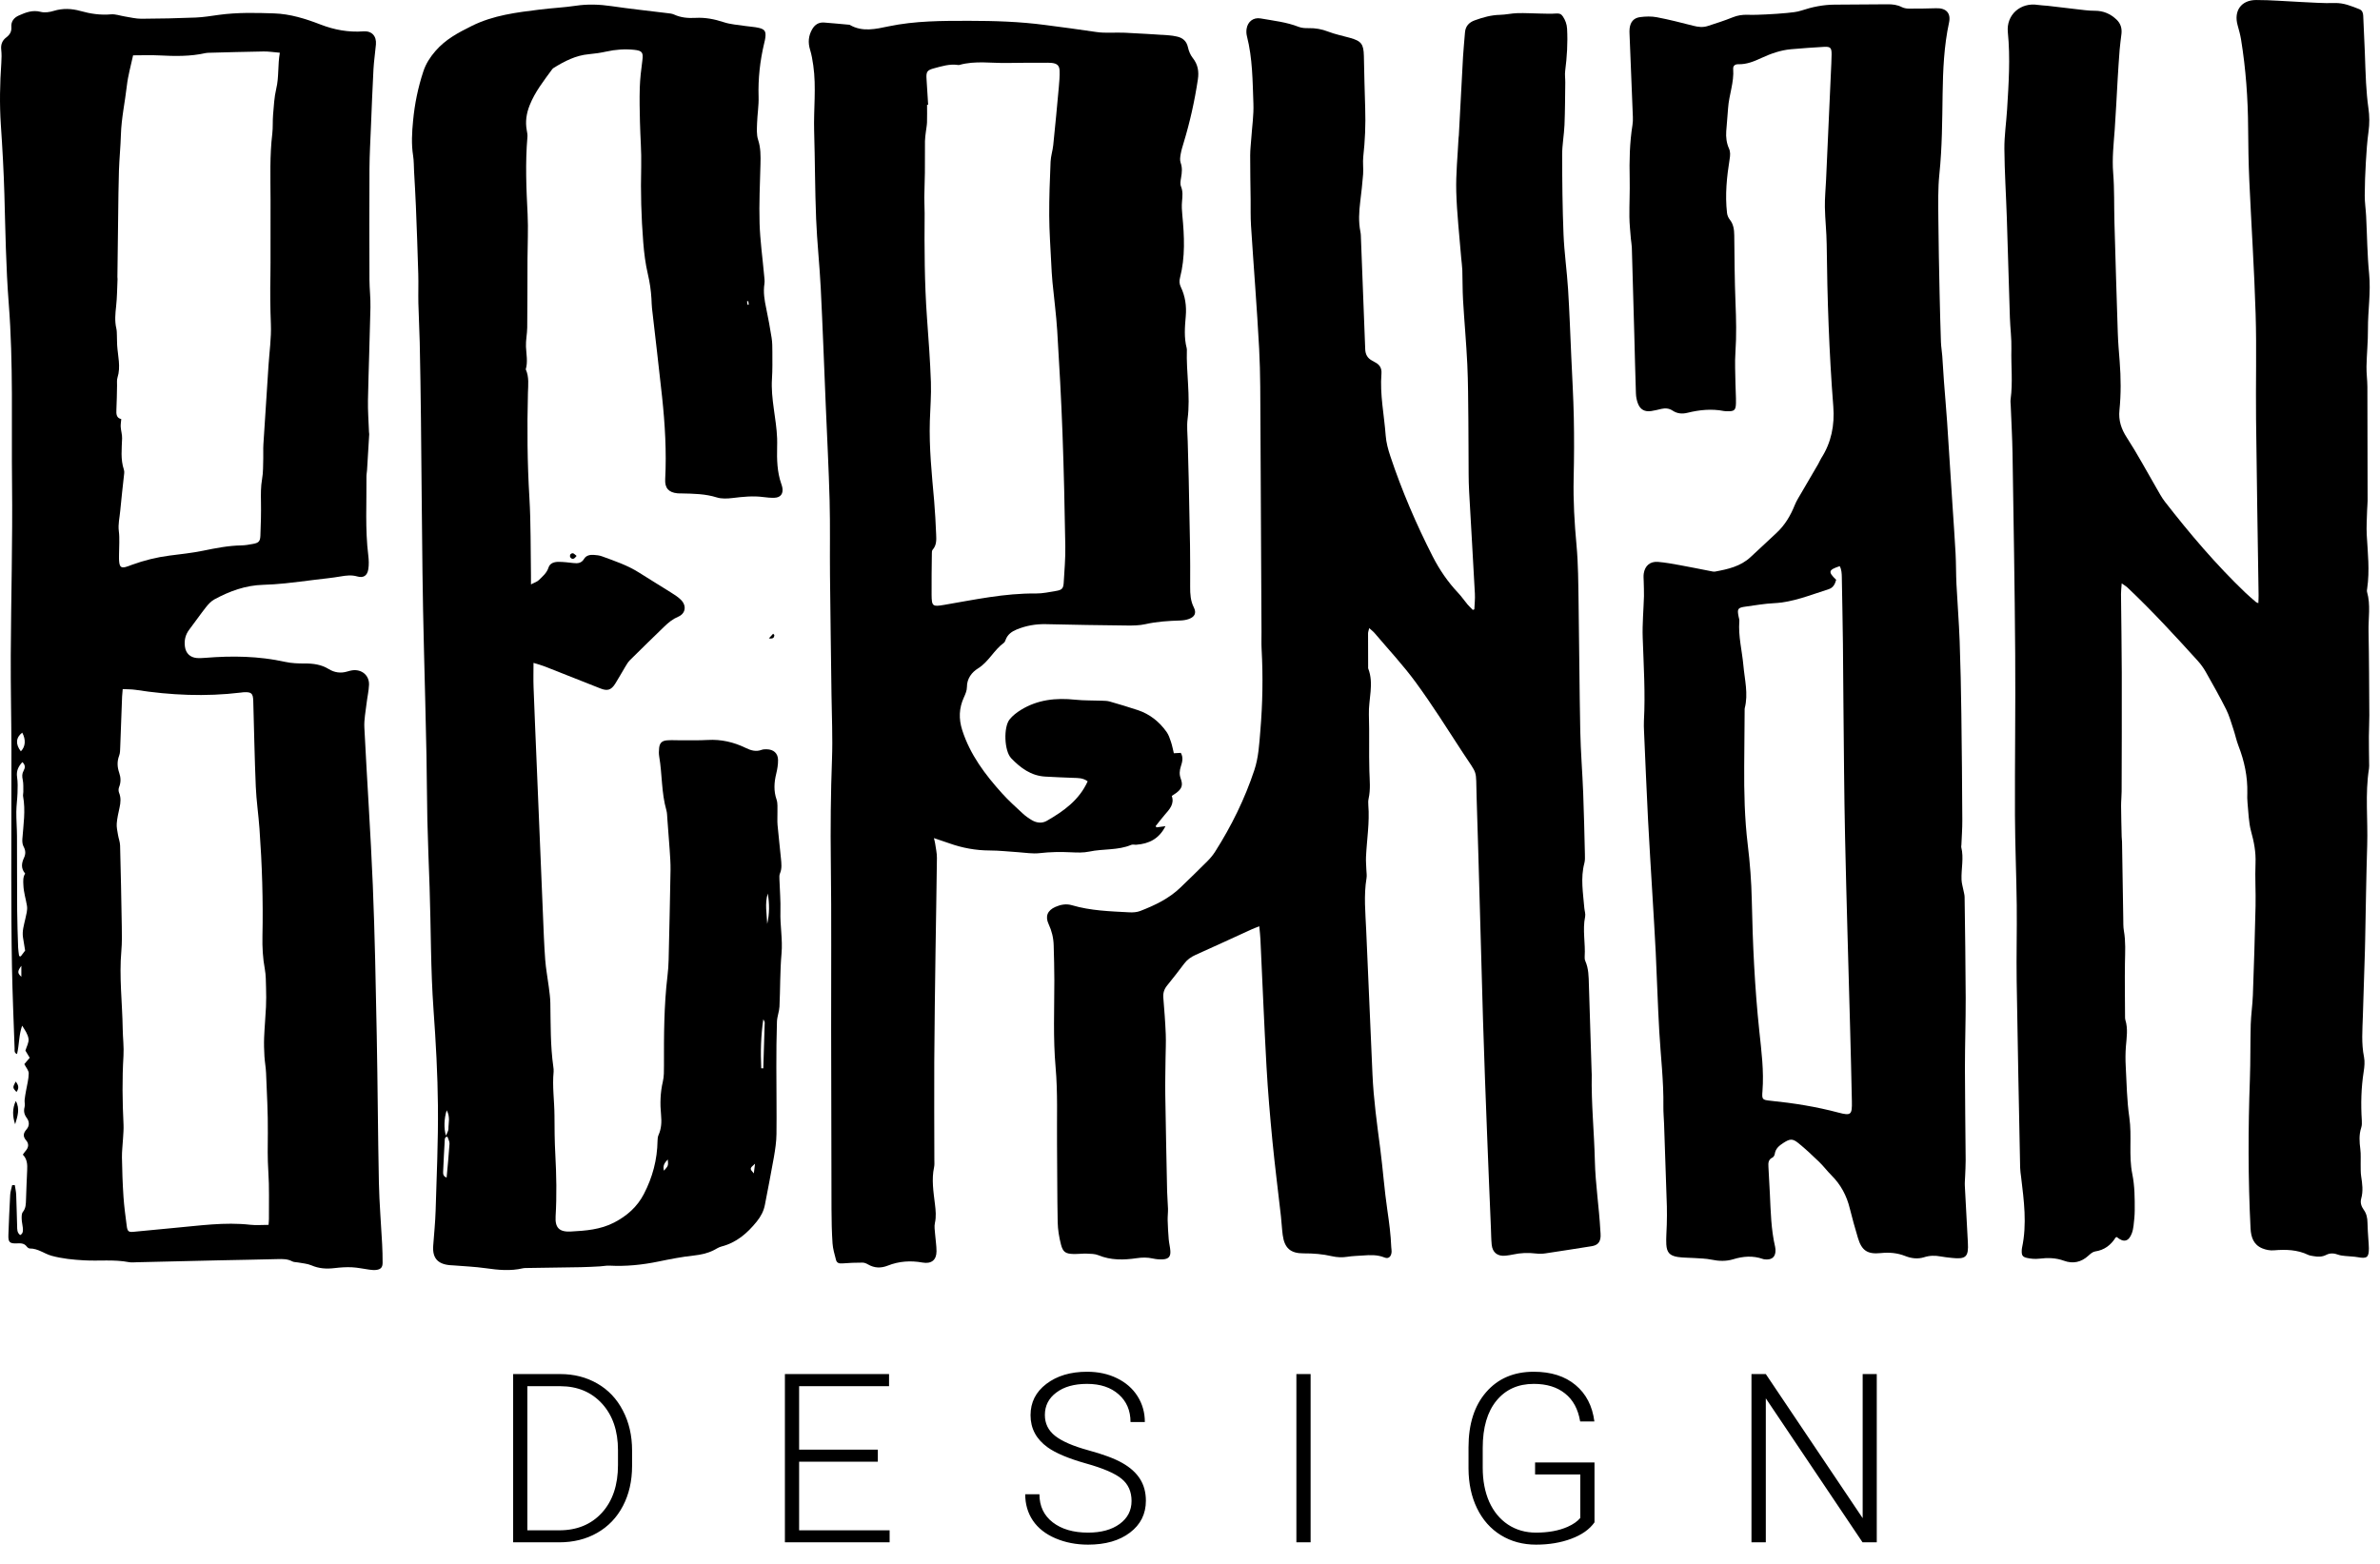 <svg width="140" height="92" viewBox="0 0 140 92" fill="none" xmlns="http://www.w3.org/2000/svg">
<g clip-path="url(#clip0)">
<g clip-path="url(#clip1)">
<path d="M74.075 54.492C73.868 54.574 73.749 54.616 73.635 54.668C72.535 55.17 71.439 55.68 70.335 56.172C70.063 56.294 69.839 56.45 69.66 56.687C69.332 57.123 68.997 57.555 68.652 57.979C68.477 58.193 68.409 58.419 68.431 58.694C68.489 59.408 68.545 60.123 68.574 60.839C68.594 61.324 68.565 61.81 68.561 62.296C68.554 62.998 68.535 63.7 68.546 64.402C68.575 66.295 68.614 68.187 68.654 70.079C68.661 70.423 68.697 70.766 68.706 71.109C68.711 71.336 68.68 71.564 68.686 71.791C68.697 72.162 68.717 72.532 68.748 72.901C68.766 73.129 68.828 73.353 68.844 73.582C68.868 73.917 68.745 74.064 68.406 74.086C68.207 74.098 68.001 74.079 67.807 74.035C67.491 73.965 67.186 73.97 66.865 74.017C66.104 74.129 65.348 74.147 64.611 73.843C64.407 73.758 64.162 73.759 63.935 73.75C63.676 73.74 63.416 73.776 63.157 73.771C62.69 73.76 62.528 73.667 62.41 73.212C62.3 72.786 62.226 72.34 62.217 71.901C62.186 70.367 62.194 68.833 62.178 67.298C62.163 65.793 62.226 64.28 62.094 62.784C61.944 61.076 62.02 59.375 62.02 57.671C62.02 56.983 62 56.296 61.981 55.608C61.97 55.173 61.868 54.76 61.683 54.362C61.471 53.905 61.615 53.558 62.081 53.352C62.393 53.215 62.718 53.154 63.051 53.252C64.156 53.579 65.297 53.61 66.434 53.671C66.646 53.682 66.877 53.667 67.071 53.592C67.935 53.258 68.767 52.862 69.443 52.208C69.97 51.698 70.499 51.189 71.016 50.67C71.188 50.498 71.348 50.307 71.478 50.103C72.437 48.594 73.222 47.001 73.785 45.304C74.032 44.561 74.072 43.784 74.136 43.014C74.272 41.411 74.301 39.806 74.213 38.2C74.194 37.857 74.207 37.512 74.206 37.168C74.186 33.081 74.17 28.995 74.144 24.909C74.135 23.448 74.145 21.984 74.068 20.525C73.94 18.106 73.744 15.69 73.589 13.272C73.556 12.758 73.572 12.24 73.566 11.724C73.556 10.864 73.538 10.005 73.54 9.145C73.54 8.802 73.583 8.459 73.607 8.116C73.652 7.445 73.755 6.772 73.73 6.103C73.681 4.773 73.682 3.435 73.349 2.13C73.314 1.994 73.308 1.843 73.328 1.704C73.39 1.273 73.727 1.008 74.159 1.085C74.909 1.219 75.673 1.297 76.393 1.58C76.572 1.65 76.787 1.66 76.984 1.656C77.379 1.648 77.748 1.714 78.122 1.858C78.536 2.018 78.979 2.105 79.408 2.226C80.079 2.413 80.212 2.592 80.228 3.29C80.251 4.322 80.271 5.354 80.306 6.386C80.337 7.334 80.297 8.277 80.192 9.22C80.155 9.559 80.208 9.907 80.183 10.249C80.143 10.793 80.078 11.334 80.013 11.874C79.942 12.46 79.906 13.044 80.024 13.63C80.055 13.783 80.053 13.943 80.059 14.101C80.143 16.249 80.229 18.398 80.307 20.547C80.318 20.851 80.44 21.068 80.705 21.211C80.768 21.245 80.829 21.285 80.892 21.317C81.167 21.457 81.287 21.672 81.262 21.982C81.162 23.207 81.422 24.41 81.511 25.622C81.542 26.032 81.653 26.444 81.784 26.836C82.462 28.867 83.304 30.831 84.277 32.738C84.677 33.521 85.172 34.243 85.779 34.886C85.975 35.094 86.137 35.335 86.322 35.555C86.419 35.67 86.53 35.772 86.635 35.88C86.666 35.869 86.696 35.858 86.726 35.847C86.739 35.539 86.775 35.23 86.758 34.925C86.651 32.92 86.531 30.917 86.419 28.913C86.4 28.569 86.392 28.225 86.39 27.881C86.382 26.807 86.385 25.732 86.374 24.658C86.362 23.583 86.362 22.506 86.312 21.433C86.252 20.173 86.136 18.916 86.062 17.657C86.027 17.071 86.039 16.483 86.019 15.896C86.011 15.654 85.972 15.413 85.953 15.171C85.85 13.87 85.698 12.571 85.662 11.268C85.634 10.226 85.746 9.179 85.796 8.134C85.799 8.077 85.811 8.02 85.814 7.963C85.896 6.419 85.974 4.874 86.061 3.329C86.087 2.857 86.141 2.387 86.175 1.915C86.203 1.538 86.412 1.317 86.757 1.193C87.233 1.021 87.713 0.885 88.228 0.873C88.572 0.866 88.915 0.783 89.259 0.773C89.703 0.761 90.148 0.79 90.593 0.797C90.907 0.802 91.223 0.82 91.534 0.795C91.717 0.78 91.832 0.814 91.933 0.966C92.08 1.188 92.166 1.419 92.181 1.687C92.228 2.521 92.175 3.348 92.069 4.174C92.04 4.398 92.078 4.63 92.075 4.858C92.064 5.689 92.063 6.519 92.029 7.349C92.004 7.935 91.891 8.52 91.891 9.106C91.894 10.667 91.909 12.23 91.972 13.79C92.016 14.863 92.171 15.931 92.239 17.003C92.322 18.319 92.368 19.637 92.427 20.955C92.481 22.158 92.552 23.36 92.577 24.564C92.601 25.754 92.596 26.945 92.568 28.134C92.538 29.455 92.615 30.767 92.737 32.083C92.838 33.18 92.839 34.288 92.857 35.391C92.897 37.928 92.907 40.466 92.957 43.003C92.982 44.22 93.082 45.436 93.129 46.653C93.176 47.856 93.2 49.06 93.23 50.264C93.234 50.435 93.241 50.615 93.198 50.777C92.964 51.658 93.124 52.535 93.195 53.414C93.209 53.585 93.276 53.763 93.243 53.923C93.079 54.709 93.27 55.496 93.216 56.281C93.21 56.365 93.219 56.458 93.253 56.534C93.451 56.98 93.45 57.453 93.464 57.927C93.514 59.618 93.569 61.309 93.623 62.999C93.625 63.07 93.633 63.142 93.632 63.214C93.599 64.908 93.776 66.594 93.815 68.284C93.847 69.663 94.066 71.021 94.138 72.394C94.144 72.508 94.16 72.623 94.153 72.737C94.132 73.085 93.972 73.257 93.628 73.312C92.717 73.455 91.807 73.601 90.894 73.736C90.712 73.763 90.519 73.763 90.335 73.741C89.886 73.686 89.444 73.705 89.002 73.801C88.862 73.832 88.719 73.852 88.575 73.868C88.097 73.924 87.791 73.691 87.746 73.216C87.715 72.889 87.714 72.558 87.7 72.228C87.626 70.424 87.547 68.619 87.479 66.814C87.392 64.536 87.303 62.259 87.235 59.98C87.105 55.624 87.001 51.267 86.86 46.911C86.803 45.149 86.97 45.696 86.024 44.241C85.132 42.868 84.258 41.481 83.293 40.16C82.55 39.141 81.681 38.214 80.864 37.249C80.783 37.152 80.678 37.075 80.542 36.952C80.512 37.085 80.474 37.173 80.474 37.261C80.471 37.921 80.476 38.581 80.479 39.24C80.479 39.269 80.473 39.301 80.483 39.326C80.835 40.226 80.493 41.138 80.523 42.043C80.559 43.146 80.519 44.25 80.551 45.353C80.567 45.898 80.627 46.437 80.507 46.977C80.48 47.101 80.478 47.236 80.489 47.363C80.572 48.385 80.401 49.394 80.353 50.409C80.341 50.665 80.367 50.922 80.375 51.178C80.38 51.336 80.41 51.498 80.385 51.65C80.213 52.68 80.321 53.71 80.365 54.74C80.485 57.563 80.61 60.384 80.734 63.206C80.798 64.669 81.001 66.117 81.19 67.567C81.348 68.775 81.431 69.993 81.61 71.198C81.717 71.922 81.81 72.642 81.839 73.372C81.842 73.458 81.863 73.543 81.859 73.629C81.849 73.905 81.69 74.077 81.45 73.98C81.024 73.808 80.62 73.826 80.173 73.859C79.867 73.881 79.562 73.886 79.252 73.935C78.961 73.982 78.643 73.969 78.357 73.903C77.803 73.774 77.249 73.731 76.684 73.734C75.911 73.739 75.554 73.42 75.453 72.648C75.404 72.279 75.389 71.906 75.347 71.535C75.183 70.069 74.993 68.604 74.85 67.136C74.709 65.681 74.583 64.223 74.501 62.763C74.361 60.259 74.261 57.751 74.142 55.245C74.132 55.019 74.103 54.795 74.075 54.492Z" fill="black"/>
<path d="M124.806 34.32C124.788 34.579 124.764 34.762 124.765 34.945C124.778 36.479 124.807 38.013 124.81 39.546C124.817 41.883 124.808 44.22 124.802 46.557C124.801 46.843 124.768 47.13 124.77 47.417C124.774 48.017 124.791 48.618 124.804 49.218C124.806 49.318 124.823 49.418 124.825 49.518C124.85 51.023 124.873 52.527 124.898 54.031C124.903 54.275 124.893 54.523 124.935 54.761C125.046 55.388 125.008 56.015 124.997 56.646C124.981 57.706 124.999 58.766 125.003 59.827C125.004 59.883 125.003 59.944 125.02 59.997C125.185 60.521 125.094 61.047 125.052 61.576C125.023 61.959 125.022 62.347 125.043 62.731C125.097 63.733 125.11 64.742 125.254 65.732C125.416 66.845 125.207 67.97 125.43 69.069C125.574 69.779 125.575 70.492 125.572 71.207C125.571 71.507 125.537 71.808 125.503 72.107C125.485 72.262 125.453 72.421 125.397 72.566C125.214 73.044 124.913 73.111 124.519 72.774C124.494 72.784 124.458 72.786 124.447 72.803C124.166 73.252 123.784 73.54 123.242 73.621C123.101 73.642 122.962 73.764 122.849 73.868C122.425 74.258 121.937 74.362 121.406 74.167C120.929 73.992 120.453 73.986 119.959 74.046C119.722 74.074 119.468 74.054 119.234 74.002C118.965 73.943 118.916 73.84 118.926 73.567C118.928 73.509 118.932 73.451 118.945 73.395C119.24 72.008 119.056 70.627 118.889 69.245C118.867 69.061 118.835 68.875 118.832 68.69C118.76 65.035 118.683 61.38 118.628 57.725C118.605 56.234 118.649 54.743 118.632 53.252C118.612 51.489 118.534 49.727 118.527 47.964C118.516 44.795 118.564 41.626 118.541 38.457C118.514 34.529 118.445 30.6 118.384 26.672C118.369 25.741 118.314 24.81 118.279 23.879C118.274 23.75 118.253 23.619 118.271 23.493C118.407 22.507 118.292 21.518 118.317 20.531C118.333 19.918 118.249 19.303 118.229 18.688C118.164 16.725 118.113 14.762 118.048 12.799C118.003 11.453 117.916 10.107 117.905 8.76C117.899 7.989 118.016 7.218 118.064 6.447C118.157 4.93 118.26 3.414 118.108 1.894C118.007 0.875 118.852 0.123 119.882 0.29C120.065 0.32 120.253 0.319 120.437 0.34C120.994 0.403 121.551 0.475 122.108 0.536C122.479 0.577 122.852 0.635 123.223 0.633C123.734 0.632 124.15 0.815 124.507 1.157C124.742 1.381 124.826 1.663 124.793 1.98C124.759 2.294 124.709 2.606 124.685 2.92C124.638 3.506 124.602 4.092 124.567 4.678C124.508 5.664 124.466 6.652 124.394 7.638C124.332 8.481 124.236 9.315 124.304 10.168C124.382 11.138 124.352 12.117 124.379 13.091C124.44 15.255 124.504 17.419 124.576 19.583C124.594 20.141 124.642 20.699 124.686 21.257C124.761 22.217 124.77 23.177 124.673 24.135C124.612 24.734 124.778 25.236 125.111 25.748C125.728 26.698 126.261 27.702 126.832 28.681C126.998 28.966 127.152 29.264 127.353 29.522C128.82 31.406 130.362 33.225 132.093 34.878C132.291 35.067 132.501 35.242 132.707 35.422C132.727 35.44 132.758 35.445 132.845 35.482C132.85 35.315 132.861 35.169 132.859 35.023C132.808 31.568 132.747 28.113 132.709 24.658C132.686 22.593 132.747 20.527 132.684 18.464C132.604 15.842 132.43 13.223 132.311 10.602C132.266 9.586 132.25 8.568 132.243 7.55C132.233 5.798 132.108 4.055 131.827 2.325C131.781 2.043 131.703 1.765 131.626 1.489C131.388 0.646 131.828 0.004 132.713 0.001C133.577 -0.001 134.44 0.077 135.305 0.115C135.98 0.144 136.657 0.2 137.332 0.179C137.864 0.162 138.318 0.357 138.785 0.54C138.947 0.605 139.006 0.747 139.013 0.922C139.041 1.652 139.079 2.382 139.109 3.111C139.134 3.698 139.143 4.287 139.179 4.873C139.209 5.373 139.248 5.874 139.319 6.369C139.385 6.828 139.388 7.276 139.325 7.737C139.243 8.332 139.203 8.934 139.168 9.535C139.13 10.193 139.104 10.852 139.102 11.511C139.101 11.911 139.164 12.31 139.184 12.711C139.242 13.841 139.249 14.976 139.36 16.102C139.468 17.197 139.285 18.275 139.291 19.363C139.296 20.093 139.22 20.822 139.206 21.552C139.197 21.952 139.256 22.353 139.258 22.753C139.267 24.99 139.269 27.227 139.271 29.463C139.271 29.649 139.246 29.835 139.242 30.022C139.23 30.507 139.194 30.995 139.221 31.479C139.28 32.523 139.4 33.566 139.247 34.612C139.237 34.682 139.221 34.76 139.239 34.825C139.458 35.588 139.31 36.365 139.326 37.135C139.358 38.783 139.362 40.432 139.372 42.081C139.374 42.497 139.347 42.912 139.346 43.328C139.344 43.843 139.355 44.358 139.36 44.872C139.361 44.987 139.37 45.103 139.352 45.216C139.116 46.714 139.294 48.222 139.247 49.724C139.189 51.587 139.165 53.451 139.127 55.315C139.123 55.515 139.119 55.716 139.113 55.917C139.073 57.206 139.031 58.495 138.992 59.784C138.967 60.585 138.898 61.385 139.06 62.184C139.115 62.458 139.084 62.759 139.041 63.04C138.892 63.995 138.868 64.951 138.93 65.914C138.939 66.054 138.939 66.207 138.896 66.338C138.756 66.762 138.79 67.183 138.844 67.614C138.881 67.908 138.857 68.211 138.863 68.509C138.868 68.737 138.856 68.969 138.891 69.193C138.959 69.635 139.019 70.07 138.894 70.513C138.827 70.749 138.901 70.971 139.04 71.164C139.209 71.396 139.261 71.652 139.264 71.933C139.267 72.262 139.297 72.591 139.316 72.92C139.326 73.091 139.345 73.263 139.345 73.435C139.346 73.974 139.232 74.056 138.694 73.959C138.455 73.916 138.208 73.915 137.965 73.888C137.825 73.872 137.677 73.863 137.548 73.814C137.304 73.722 137.068 73.704 136.836 73.823C136.59 73.951 136.337 73.943 136.077 73.895C135.978 73.876 135.872 73.867 135.783 73.825C135.136 73.513 134.456 73.497 133.756 73.555C133.535 73.574 133.29 73.527 133.084 73.443C132.562 73.231 132.412 72.787 132.385 72.261C132.237 69.338 132.241 66.415 132.347 63.489C132.386 62.415 132.366 61.34 132.396 60.265C132.413 59.693 132.501 59.123 132.522 58.55C132.585 56.803 132.641 55.054 132.68 53.306C132.699 52.461 132.642 51.613 132.678 50.768C132.704 50.126 132.589 49.529 132.419 48.915C132.269 48.37 132.265 47.783 132.206 47.214C132.187 47.029 132.19 46.842 132.195 46.656C132.218 45.695 132.024 44.777 131.677 43.884C131.553 43.564 131.485 43.224 131.376 42.898C131.244 42.504 131.133 42.097 130.948 41.728C130.575 40.985 130.165 40.259 129.755 39.535C129.622 39.299 129.46 39.073 129.277 38.872C127.945 37.402 126.601 35.942 125.159 34.576C125.071 34.491 124.961 34.43 124.806 34.32Z" fill="black"/>
<path d="M0.87 69.714C0.899 69.904 0.944 70.093 0.952 70.284C0.977 70.9 0.987 71.517 1.008 72.133C1.014 72.315 0.994 72.511 1.189 72.658C1.371 72.56 1.356 72.386 1.342 72.222C1.327 72.052 1.279 71.882 1.276 71.712C1.272 71.573 1.267 71.396 1.344 71.3C1.525 71.075 1.521 70.827 1.53 70.57C1.55 69.997 1.569 69.424 1.598 68.851C1.616 68.515 1.604 68.192 1.343 67.925C1.405 67.841 1.451 67.769 1.507 67.706C1.684 67.505 1.713 67.288 1.536 67.084C1.336 66.853 1.368 66.662 1.559 66.442C1.74 66.234 1.736 65.985 1.574 65.767C1.424 65.565 1.382 65.368 1.446 65.124C1.482 64.991 1.436 64.839 1.449 64.697C1.465 64.517 1.503 64.338 1.533 64.159C1.59 63.822 1.687 63.486 1.69 63.148C1.692 62.974 1.53 62.797 1.431 62.601C1.525 62.491 1.625 62.373 1.748 62.228C1.665 62.09 1.58 61.947 1.495 61.806C1.563 61.574 1.706 61.334 1.678 61.115C1.643 60.846 1.466 60.594 1.302 60.339C1.108 60.878 1.134 61.448 1.003 62.009C0.822 61.939 0.863 61.795 0.859 61.684C0.803 60.082 0.734 58.479 0.704 56.875C0.67 55.098 0.667 53.32 0.664 51.542C0.661 49.062 0.677 46.582 0.672 44.102C0.668 42.252 0.624 40.403 0.633 38.553C0.649 35.184 0.746 31.814 0.708 28.446C0.668 24.92 0.79 21.388 0.515 17.87C0.348 15.721 0.319 13.575 0.258 11.425C0.219 10.065 0.142 8.705 0.05 7.346C-0.032 6.126 -0.006 4.91 0.078 3.693C0.095 3.437 0.1 3.176 0.072 2.921C0.039 2.618 0.132 2.381 0.367 2.203C0.578 2.044 0.689 1.86 0.668 1.584C0.644 1.261 0.818 1.041 1.109 0.911C1.519 0.729 1.919 0.572 2.397 0.698C2.632 0.76 2.92 0.714 3.16 0.641C3.693 0.478 4.212 0.5 4.736 0.647C5.323 0.812 5.913 0.899 6.53 0.844C6.793 0.82 7.066 0.926 7.336 0.968C7.661 1.019 7.987 1.104 8.313 1.103C9.379 1.099 10.446 1.075 11.511 1.032C11.971 1.014 12.428 0.935 12.885 0.873C13.962 0.727 15.045 0.751 16.126 0.788C17.072 0.82 17.97 1.101 18.847 1.44C19.662 1.755 20.498 1.91 21.374 1.845C21.866 1.808 22.156 2.114 22.113 2.618C22.071 3.103 21.995 3.586 21.969 4.072C21.908 5.202 21.866 6.333 21.82 7.464C21.787 8.28 21.739 9.096 21.734 9.911C21.722 12.09 21.726 14.269 21.733 16.448C21.735 16.992 21.803 17.537 21.791 18.08C21.753 19.9 21.682 21.719 21.645 23.539C21.633 24.167 21.684 24.796 21.706 25.424C21.708 25.467 21.721 25.51 21.718 25.553C21.677 26.253 21.635 26.953 21.591 27.653C21.583 27.782 21.554 27.91 21.556 28.038C21.57 29.585 21.473 31.134 21.664 32.676C21.697 32.943 21.707 33.223 21.665 33.487C21.605 33.867 21.379 34.017 21.013 33.911C20.677 33.814 20.365 33.855 20.035 33.911C19.538 33.997 19.035 34.045 18.535 34.106C17.949 34.179 17.363 34.257 16.775 34.317C16.345 34.36 15.913 34.392 15.482 34.404C14.445 34.432 13.505 34.777 12.611 35.261C12.416 35.367 12.251 35.549 12.111 35.726C11.774 36.154 11.464 36.605 11.133 37.038C10.9 37.343 10.827 37.681 10.88 38.052C10.933 38.429 11.182 38.673 11.566 38.709C11.737 38.724 11.912 38.712 12.084 38.699C13.658 38.571 15.221 38.594 16.773 38.937C17.149 39.02 17.546 39.034 17.933 39.032C18.435 39.028 18.908 39.097 19.342 39.363C19.678 39.569 20.04 39.619 20.422 39.506C20.519 39.478 20.617 39.449 20.716 39.435C21.276 39.355 21.73 39.729 21.707 40.288C21.691 40.658 21.603 41.025 21.561 41.395C21.508 41.862 21.41 42.334 21.433 42.799C21.587 45.892 21.802 48.982 21.93 52.075C22.051 55.026 22.104 57.98 22.162 60.932C22.218 63.813 22.228 66.695 22.288 69.576C22.313 70.778 22.416 71.977 22.478 73.178C22.498 73.55 22.507 73.923 22.506 74.296C22.504 74.565 22.39 74.681 22.113 74.71C21.986 74.723 21.854 74.709 21.727 74.692C21.385 74.647 21.045 74.568 20.702 74.552C20.361 74.535 20.014 74.561 19.674 74.601C19.206 74.656 18.763 74.631 18.32 74.439C18.078 74.334 17.795 74.32 17.53 74.268C17.418 74.246 17.291 74.257 17.196 74.207C16.914 74.055 16.619 74.063 16.313 74.071C15.16 74.104 14.008 74.118 12.855 74.144C11.255 74.179 9.656 74.219 8.055 74.256C7.897 74.259 7.733 74.279 7.581 74.25C6.707 74.082 5.825 74.194 4.949 74.144C4.305 74.109 3.648 74.045 3.03 73.874C2.605 73.756 2.235 73.442 1.754 73.447C1.694 73.448 1.616 73.388 1.575 73.335C1.424 73.132 1.221 73.136 0.996 73.146C0.568 73.166 0.479 73.075 0.494 72.656C0.522 71.868 0.555 71.08 0.599 70.293C0.61 70.101 0.675 69.913 0.715 69.723C0.769 69.72 0.82 69.717 0.87 69.714ZM15.797 72.057C15.807 71.906 15.819 71.807 15.819 71.708C15.813 70.778 15.846 69.844 15.784 68.917C15.734 68.158 15.747 67.406 15.755 66.648C15.767 65.474 15.697 64.298 15.651 63.123C15.638 62.795 15.574 62.469 15.555 62.141C15.534 61.772 15.522 61.401 15.537 61.032C15.561 60.433 15.618 59.834 15.646 59.234C15.663 58.862 15.661 58.489 15.65 58.116C15.639 57.744 15.644 57.366 15.577 57.003C15.459 56.364 15.424 55.724 15.438 55.077C15.484 52.968 15.415 50.861 15.264 48.758C15.205 47.929 15.081 47.103 15.046 46.275C14.975 44.598 14.946 42.921 14.898 41.244C14.885 40.782 14.792 40.7 14.324 40.725C14.267 40.728 14.21 40.738 14.152 40.745C12.091 40.993 10.039 40.901 7.991 40.584C7.743 40.545 7.488 40.553 7.218 40.538C7.202 40.726 7.187 40.852 7.182 40.979C7.145 41.967 7.112 42.956 7.072 43.945C7.065 44.116 7.069 44.299 7.009 44.454C6.878 44.796 6.897 45.125 7.012 45.462C7.108 45.741 7.121 46.018 7.006 46.303C6.967 46.398 6.963 46.535 7.002 46.63C7.124 46.926 7.098 47.215 7.031 47.516C6.963 47.824 6.891 48.134 6.867 48.447C6.851 48.668 6.906 48.896 6.942 49.119C6.976 49.328 7.059 49.532 7.064 49.74C7.106 51.331 7.138 52.922 7.164 54.514C7.172 54.986 7.18 55.462 7.139 55.932C7.002 57.468 7.196 58.997 7.218 60.53C7.226 61.06 7.295 61.592 7.263 62.118C7.181 63.467 7.201 64.812 7.266 66.16C7.279 66.43 7.252 66.704 7.237 66.975C7.218 67.347 7.167 67.718 7.173 68.089C7.186 68.863 7.212 69.638 7.264 70.41C7.302 70.982 7.382 71.551 7.455 72.12C7.495 72.432 7.561 72.491 7.834 72.467C8.623 72.397 9.411 72.311 10.2 72.241C11.706 72.109 13.208 71.879 14.728 72.052C15.066 72.089 15.412 72.057 15.797 72.057ZM16.461 3.102C16.107 3.073 15.81 3.024 15.513 3.028C14.419 3.044 13.327 3.078 12.234 3.106C12.191 3.107 12.147 3.111 12.105 3.12C11.195 3.327 10.275 3.307 9.351 3.259C8.864 3.233 8.374 3.255 7.829 3.255C7.7 3.863 7.53 4.443 7.463 5.034C7.353 6 7.141 6.952 7.112 7.928C7.092 8.629 7.02 9.328 6.997 10.029C6.968 10.917 6.963 11.805 6.951 12.693C6.934 13.893 6.921 15.094 6.906 16.293C6.906 16.336 6.916 16.38 6.914 16.422C6.89 16.95 6.889 17.48 6.832 18.004C6.783 18.449 6.739 18.886 6.844 19.328C6.876 19.465 6.871 19.611 6.877 19.753C6.885 19.936 6.88 20.12 6.891 20.302C6.929 20.939 7.115 21.572 6.911 22.215C6.865 22.36 6.889 22.529 6.885 22.686C6.873 23.159 6.874 23.632 6.847 24.103C6.831 24.371 6.854 24.592 7.133 24.653C7.119 24.831 7.091 24.977 7.101 25.12C7.116 25.344 7.189 25.567 7.182 25.79C7.163 26.405 7.085 27.021 7.286 27.624C7.308 27.69 7.314 27.767 7.307 27.836C7.23 28.576 7.137 29.315 7.072 30.056C7.037 30.451 6.938 30.835 6.99 31.245C7.047 31.693 7.001 32.153 7.002 32.607C7.002 32.779 6.993 32.953 7.02 33.121C7.058 33.358 7.152 33.413 7.382 33.358C7.507 33.328 7.627 33.275 7.749 33.23C8.469 32.968 9.207 32.783 9.968 32.685C10.626 32.6 11.287 32.533 11.935 32.4C12.685 32.247 13.431 32.098 14.2 32.085C14.429 32.081 14.659 32.039 14.886 31.997C15.216 31.935 15.303 31.852 15.317 31.511C15.344 30.853 15.363 30.194 15.351 29.536C15.343 29.077 15.337 28.626 15.418 28.169C15.487 27.777 15.473 27.37 15.486 26.97C15.495 26.698 15.476 26.425 15.493 26.153C15.59 24.594 15.694 23.036 15.796 21.477C15.849 20.676 15.966 19.873 15.934 19.075C15.896 18.117 15.887 17.161 15.907 16.203C15.916 15.702 15.913 15.2 15.913 14.698C15.914 13.71 15.916 12.721 15.914 11.733C15.911 10.444 15.862 9.154 16.017 7.869C16.061 7.501 16.031 7.125 16.063 6.755C16.107 6.243 16.131 5.721 16.249 5.224C16.416 4.533 16.331 3.835 16.461 3.102ZM1.479 51.388C1.228 51.095 1.26 50.786 1.412 50.464C1.515 50.246 1.514 50.033 1.389 49.807C1.319 49.681 1.304 49.507 1.315 49.358C1.377 48.521 1.512 47.686 1.358 46.844C1.343 46.762 1.374 46.673 1.372 46.588C1.367 46.349 1.387 46.103 1.337 45.872C1.295 45.677 1.291 45.515 1.389 45.34C1.481 45.173 1.503 45 1.315 44.834C1.069 45.101 0.954 45.361 1.005 45.711C1.051 46.019 1.04 46.338 1.03 46.651C1.018 47.022 0.963 47.391 0.96 47.761C0.956 48.234 0.997 48.706 0.999 49.179C1.007 50.641 0.999 52.102 1.01 53.563C1.015 54.293 1.043 55.023 1.067 55.752C1.073 55.915 1.104 56.078 1.124 56.24C1.155 56.249 1.186 56.257 1.217 56.266C1.324 56.124 1.431 55.983 1.478 55.922C1.427 55.606 1.388 55.378 1.353 55.15C1.294 54.77 1.411 54.413 1.491 54.05C1.545 53.801 1.626 53.535 1.587 53.294C1.523 52.889 1.393 52.505 1.376 52.08C1.365 51.831 1.341 51.616 1.479 51.388ZM1.308 43.101C0.926 43.387 0.906 43.789 1.227 44.2C1.498 43.926 1.533 43.517 1.308 43.101ZM1.256 56.817C1.012 57.146 1.025 57.252 1.256 57.461C1.256 57.249 1.256 57.033 1.256 56.817Z" fill="black"/>
<path d="M31.234 34.378C31.436 34.272 31.592 34.228 31.693 34.129C31.916 33.91 32.163 33.712 32.266 33.388C32.352 33.119 32.614 33.052 32.866 33.053C33.154 33.055 33.441 33.09 33.728 33.123C33.986 33.153 34.205 33.134 34.359 32.876C34.481 32.673 34.706 32.628 34.931 32.644C35.089 32.656 35.253 32.671 35.399 32.724C36.157 33 36.923 33.257 37.609 33.696C38.227 34.091 38.858 34.468 39.477 34.861C39.683 34.992 39.896 35.124 40.064 35.296C40.401 35.64 40.328 36.097 39.892 36.282C39.574 36.416 39.326 36.618 39.089 36.847C38.409 37.507 37.729 38.167 37.057 38.834C36.947 38.943 36.865 39.084 36.784 39.219C36.582 39.55 36.398 39.892 36.191 40.219C35.948 40.603 35.725 40.663 35.315 40.499C34.218 40.063 33.12 39.629 32.022 39.198C31.838 39.126 31.645 39.078 31.383 38.996C31.383 39.517 31.369 39.973 31.386 40.429C31.443 41.977 31.511 43.523 31.575 45.07C31.695 47.978 31.815 50.886 31.938 53.793C31.975 54.681 32.005 55.57 32.071 56.456C32.111 56.998 32.216 57.534 32.284 58.074C32.324 58.386 32.368 58.699 32.373 59.012C32.395 60.259 32.373 61.508 32.547 62.748C32.561 62.847 32.575 62.949 32.566 63.048C32.481 63.908 32.612 64.763 32.616 65.621C32.618 66.38 32.624 67.141 32.665 67.9C32.731 69.118 32.755 70.334 32.683 71.553C32.643 72.225 32.896 72.483 33.571 72.449C34.449 72.403 35.318 72.339 36.13 71.918C36.886 71.525 37.483 70.995 37.873 70.246C38.384 69.264 38.663 68.22 38.679 67.111C38.681 66.998 38.691 66.876 38.736 66.775C38.907 66.395 38.925 65.998 38.886 65.594C38.822 64.933 38.838 64.281 38.991 63.628C39.062 63.326 39.057 63.002 39.057 62.688C39.053 60.924 39.054 59.162 39.264 57.407C39.302 57.094 39.324 56.778 39.331 56.463C39.373 54.701 39.413 52.939 39.443 51.176C39.449 50.776 39.417 50.374 39.391 49.974C39.351 49.374 39.303 48.774 39.256 48.174C39.242 48.002 39.245 47.825 39.198 47.662C38.903 46.632 38.956 45.557 38.778 44.512C38.749 44.345 38.754 44.168 38.773 43.998C38.803 43.719 38.933 43.582 39.215 43.555C39.458 43.531 39.705 43.55 39.95 43.549C40.511 43.545 41.075 43.563 41.635 43.531C42.421 43.486 43.157 43.657 43.853 43.994C44.167 44.146 44.46 44.239 44.801 44.113C44.893 44.079 45.001 44.077 45.1 44.079C45.506 44.087 45.763 44.311 45.768 44.713C45.771 44.981 45.724 45.256 45.66 45.519C45.535 46.031 45.504 46.528 45.681 47.041C45.757 47.261 45.725 47.52 45.732 47.761C45.739 48.018 45.715 48.277 45.738 48.532C45.796 49.189 45.876 49.844 45.938 50.5C45.966 50.798 46.005 51.097 45.878 51.39C45.835 51.489 45.846 51.617 45.849 51.73C45.868 52.361 45.926 52.992 45.907 53.621C45.882 54.448 46.046 55.262 45.972 56.095C45.881 57.132 45.9 58.178 45.851 59.219C45.836 59.515 45.712 59.808 45.703 60.104C45.673 60.992 45.668 61.88 45.668 62.769C45.667 64.085 45.691 65.401 45.675 66.716C45.67 67.172 45.6 67.63 45.522 68.081C45.36 69.013 45.171 69.94 44.996 70.87C44.925 71.246 44.756 71.563 44.514 71.863C43.959 72.551 43.32 73.104 42.437 73.331C42.273 73.373 42.126 73.477 41.971 73.554C41.606 73.735 41.222 73.816 40.812 73.861C40.112 73.936 39.418 74.073 38.727 74.215C37.775 74.411 36.819 74.508 35.847 74.456C35.663 74.446 35.477 74.49 35.291 74.499C34.918 74.519 34.544 74.54 34.171 74.547C33.09 74.567 32.009 74.579 30.928 74.596C30.871 74.597 30.812 74.599 30.756 74.612C30.026 74.784 29.301 74.711 28.569 74.607C27.927 74.516 27.276 74.491 26.63 74.438C26.572 74.433 26.514 74.433 26.457 74.428C25.738 74.36 25.432 73.999 25.483 73.285C25.533 72.599 25.604 71.914 25.625 71.228C25.686 69.18 25.779 67.132 25.761 65.085C25.744 63.194 25.638 61.301 25.502 59.414C25.329 57.008 25.353 54.599 25.27 52.192C25.224 50.874 25.171 49.555 25.139 48.237C25.11 46.976 25.113 45.714 25.087 44.453C25.043 42.36 24.993 40.267 24.938 38.175C24.782 32.169 24.821 26.16 24.69 20.154C24.673 19.38 24.628 18.607 24.61 17.833C24.598 17.26 24.621 16.686 24.604 16.113C24.566 14.782 24.517 13.45 24.464 12.119C24.438 11.446 24.394 10.774 24.358 10.102C24.341 9.787 24.349 9.468 24.3 9.158C24.192 8.47 24.233 7.79 24.299 7.101C24.392 6.111 24.59 5.149 24.901 4.205C25.052 3.745 25.3 3.364 25.618 2.997C26.206 2.316 26.954 1.921 27.75 1.526C29.025 0.892 30.386 0.732 31.756 0.562C32.456 0.474 33.164 0.443 33.862 0.339C34.57 0.233 35.264 0.258 35.97 0.361C37.053 0.521 38.144 0.634 39.231 0.77C39.373 0.788 39.525 0.796 39.651 0.855C40.058 1.044 40.486 1.075 40.92 1.051C41.491 1.02 42.031 1.127 42.574 1.306C42.977 1.439 43.418 1.463 43.843 1.529C44.112 1.571 44.389 1.578 44.652 1.643C44.992 1.726 45.063 1.856 45.021 2.209C45.008 2.323 44.978 2.435 44.952 2.546C44.705 3.584 44.589 4.632 44.623 5.702C44.639 6.214 44.55 6.728 44.534 7.242C44.524 7.569 44.495 7.918 44.593 8.218C44.751 8.699 44.746 9.172 44.733 9.66C44.703 10.821 44.646 11.984 44.681 13.143C44.713 14.158 44.856 15.169 44.947 16.183C44.962 16.353 44.992 16.53 44.966 16.696C44.889 17.19 44.971 17.665 45.072 18.144C45.192 18.719 45.299 19.298 45.39 19.879C45.432 20.146 45.432 20.421 45.433 20.693C45.434 21.223 45.445 21.755 45.41 22.284C45.334 23.468 45.67 24.615 45.713 25.787C45.719 25.958 45.717 26.13 45.713 26.301C45.696 27.033 45.712 27.761 45.957 28.463C45.985 28.544 46.013 28.628 46.025 28.712C46.075 29.059 45.908 29.271 45.555 29.283C45.34 29.29 45.122 29.271 44.908 29.242C44.3 29.16 43.702 29.224 43.098 29.297C42.79 29.334 42.45 29.353 42.161 29.262C41.486 29.05 40.799 29.043 40.108 29.028C40.022 29.026 39.934 29.029 39.849 29.021C39.33 28.97 39.103 28.711 39.129 28.197C39.213 26.575 39.118 24.959 38.946 23.347C38.761 21.608 38.55 19.872 38.353 18.134C38.332 17.949 38.332 17.762 38.321 17.576C38.292 17.09 38.224 16.613 38.111 16.134C37.967 15.523 37.889 14.892 37.839 14.265C37.72 12.778 37.68 11.289 37.718 9.795C37.739 8.923 37.664 8.048 37.644 7.174C37.629 6.501 37.612 5.826 37.634 5.153C37.652 4.625 37.713 4.096 37.784 3.572C37.85 3.089 37.785 2.981 37.299 2.93C36.749 2.873 36.207 2.914 35.666 3.033C35.33 3.107 34.986 3.158 34.643 3.188C33.87 3.256 33.209 3.599 32.569 3.995C32.533 4.018 32.5 4.049 32.475 4.083C31.983 4.755 31.465 5.411 31.155 6.196C30.966 6.672 30.891 7.162 30.987 7.671C31.011 7.798 31.036 7.929 31.025 8.055C30.895 9.573 30.958 11.089 31.036 12.607C31.08 13.479 31.032 14.356 31.029 15.23C31.024 16.578 31.027 17.926 31.013 19.274C31.009 19.645 30.924 20.016 30.939 20.385C30.957 20.834 31.059 21.281 30.927 21.728C31.133 22.18 31.067 22.658 31.055 23.128C31.002 25.178 31.018 27.226 31.141 29.276C31.231 30.792 31.207 32.314 31.233 33.834C31.236 33.984 31.234 34.138 31.234 34.378ZM26.32 66.869C26.285 66.878 26.25 66.887 26.215 66.896C26.197 66.933 26.167 66.97 26.165 67.008C26.128 67.65 26.093 68.293 26.066 68.936C26.06 69.073 26.084 69.216 26.272 69.272C26.333 68.594 26.4 67.939 26.442 67.284C26.45 67.149 26.363 67.008 26.32 66.869ZM44.779 62.847C44.819 62.848 44.859 62.848 44.9 62.849C44.929 61.953 44.96 61.056 44.983 60.16C44.984 60.094 44.929 60.026 44.901 59.96C44.756 60.931 44.734 61.888 44.779 62.847ZM26.276 65.315C26.121 65.805 26.101 66.396 26.234 66.811C26.303 66.632 26.38 66.524 26.378 66.417C26.373 66.075 26.499 65.717 26.276 65.315ZM45.163 52.565C44.98 53.158 45.107 53.756 45.13 54.353C45.267 53.76 45.267 53.164 45.163 52.565ZM39.056 68.869C39.315 68.577 39.315 68.577 39.281 68.209C39.083 68.414 38.975 68.59 39.056 68.869ZM44.342 69.029C44.371 68.796 44.39 68.65 44.414 68.459C44.092 68.743 44.092 68.743 44.342 69.029ZM43.973 17.932C43.996 17.928 44.02 17.925 44.044 17.922C44.035 17.853 44.026 17.785 44.018 17.716C43.992 17.719 43.967 17.723 43.942 17.726C43.952 17.795 43.962 17.863 43.973 17.932Z" fill="black"/>
<path d="M104.11 70.229C104.16 71.274 104.179 72.322 104.419 73.349C104.441 73.445 104.447 73.55 104.437 73.648C104.408 73.936 104.243 74.085 103.954 74.092C103.869 74.094 103.777 74.091 103.698 74.063C103.114 73.859 102.539 73.902 101.956 74.08C101.536 74.208 101.109 74.194 100.674 74.103C100.339 74.033 99.989 74.032 99.645 74.007C99.329 73.984 99.009 73.995 98.698 73.947C98.222 73.873 98.045 73.684 98.018 73.203C97.997 72.818 98.039 72.43 98.046 72.044C98.053 71.688 98.062 71.331 98.051 70.974C98 69.355 97.943 67.737 97.887 66.118C97.875 65.775 97.841 65.431 97.846 65.087C97.868 63.609 97.688 62.144 97.604 60.672C97.516 59.126 97.471 57.578 97.396 56.031C97.343 54.943 97.272 53.856 97.209 52.768C97.12 51.252 97.021 49.735 96.943 48.218C96.855 46.485 96.784 44.752 96.708 43.019C96.699 42.819 96.691 42.617 96.701 42.417C96.791 40.782 96.685 39.15 96.63 37.517C96.602 36.702 96.681 35.884 96.704 35.068C96.711 34.782 96.693 34.496 96.689 34.21C96.686 34.053 96.668 33.892 96.691 33.739C96.762 33.279 97.064 33.017 97.528 33.055C97.958 33.09 98.385 33.169 98.81 33.246C99.406 33.353 99.999 33.477 100.593 33.591C100.692 33.61 100.797 33.641 100.892 33.624C101.646 33.485 102.391 33.319 102.977 32.77C103.481 32.298 103.987 31.828 104.493 31.359C104.989 30.9 105.323 30.339 105.572 29.718C105.677 29.455 105.835 29.214 105.978 28.967C106.301 28.41 106.63 27.855 106.953 27.298C107.018 27.187 107.062 27.064 107.132 26.956C107.73 26.024 107.926 25.003 107.841 23.912C107.593 20.737 107.486 17.557 107.452 14.373C107.444 13.644 107.359 12.915 107.346 12.185C107.337 11.657 107.391 11.127 107.415 10.598C107.511 8.478 107.607 6.358 107.702 4.238C107.717 3.895 107.737 3.551 107.741 3.207C107.746 2.813 107.674 2.735 107.296 2.756C106.648 2.792 106.001 2.84 105.355 2.896C104.743 2.95 104.173 3.153 103.621 3.407C103.187 3.608 102.751 3.791 102.258 3.779C102.073 3.774 101.938 3.859 101.952 4.057C102.012 4.844 101.706 5.582 101.653 6.353C101.622 6.811 101.575 7.267 101.543 7.725C101.519 8.073 101.56 8.412 101.704 8.735C101.796 8.939 101.778 9.137 101.743 9.359C101.575 10.407 101.467 11.463 101.589 12.525C101.604 12.66 101.664 12.808 101.749 12.914C101.971 13.192 102.01 13.505 102.015 13.843C102.031 15.161 102.035 16.479 102.088 17.796C102.128 18.771 102.151 19.742 102.084 20.718C102.042 21.331 102.078 21.95 102.086 22.565C102.09 22.952 102.124 23.339 102.115 23.726C102.105 24.131 102.013 24.201 101.619 24.193C101.547 24.191 101.473 24.192 101.403 24.179C100.679 24.037 99.966 24.111 99.26 24.285C98.949 24.361 98.66 24.336 98.39 24.157C98.185 24.021 97.963 24 97.727 24.055C97.531 24.101 97.334 24.151 97.135 24.181C96.75 24.239 96.485 24.098 96.348 23.737C96.278 23.552 96.237 23.348 96.231 23.151C96.191 21.991 96.166 20.829 96.135 19.669C96.088 17.963 96.041 16.258 95.99 14.553C95.984 14.382 95.947 14.212 95.933 14.04C95.9 13.612 95.851 13.185 95.847 12.756C95.839 12.012 95.88 11.267 95.864 10.524C95.84 9.461 95.86 8.403 96.028 7.351C96.052 7.196 96.057 7.037 96.051 6.88C95.988 5.261 95.921 3.642 95.856 2.024C95.851 1.909 95.846 1.794 95.859 1.68C95.904 1.298 96.092 1.058 96.474 1.007C96.798 0.964 97.142 0.953 97.46 1.014C98.181 1.151 98.894 1.333 99.606 1.516C99.893 1.59 100.175 1.622 100.456 1.53C100.947 1.371 101.441 1.214 101.919 1.021C102.21 0.903 102.494 0.86 102.802 0.87C103.16 0.882 103.52 0.866 103.878 0.849C104.294 0.828 104.711 0.803 105.126 0.762C105.409 0.733 105.701 0.708 105.968 0.619C106.604 0.408 107.248 0.276 107.918 0.273C108.956 0.267 109.995 0.261 111.033 0.252C111.325 0.249 111.604 0.282 111.871 0.418C111.994 0.48 112.147 0.506 112.287 0.507C112.82 0.509 113.352 0.504 113.885 0.485C114.478 0.463 114.77 0.766 114.649 1.33C114.351 2.712 114.293 4.117 114.271 5.521C114.248 7.098 114.244 8.672 114.081 10.245C113.993 11.097 114.014 11.963 114.02 12.822C114.031 14.312 114.065 15.802 114.095 17.292C114.115 18.238 114.141 19.184 114.173 20.13C114.183 20.401 114.231 20.671 114.251 20.942C114.288 21.441 114.312 21.94 114.35 22.438C114.409 23.238 114.483 24.038 114.537 24.838C114.647 26.468 114.748 28.099 114.853 29.73C114.914 30.674 114.984 31.617 115.034 32.562C115.066 33.162 115.056 33.765 115.086 34.366C115.142 35.483 115.233 36.598 115.274 37.715C115.326 39.147 115.354 40.581 115.374 42.014C115.402 44.092 115.419 46.171 115.43 48.25C115.433 48.736 115.395 49.223 115.376 49.709C115.374 49.752 115.358 49.798 115.368 49.838C115.529 50.479 115.358 51.122 115.385 51.763C115.394 51.973 115.461 52.181 115.5 52.389C115.523 52.515 115.563 52.641 115.565 52.767C115.591 54.745 115.623 56.723 115.629 58.702C115.633 60.078 115.584 61.454 115.584 62.83C115.586 64.637 115.615 66.442 115.627 68.249C115.629 68.563 115.607 68.878 115.596 69.193C115.59 69.379 115.569 69.566 115.578 69.752C115.634 70.867 115.692 71.982 115.757 73.097C115.806 73.939 115.647 74.094 114.801 74C114.586 73.977 114.37 73.954 114.157 73.915C113.826 73.853 113.51 73.857 113.181 73.962C112.814 74.078 112.43 74.032 112.076 73.891C111.607 73.705 111.133 73.665 110.634 73.717C109.851 73.798 109.512 73.569 109.29 72.825C109.117 72.248 108.954 71.668 108.81 71.084C108.627 70.341 108.285 69.694 107.74 69.15C107.486 68.897 107.269 68.606 107.012 68.356C106.62 67.977 106.222 67.602 105.8 67.258C105.442 66.966 105.291 66.989 104.908 67.235C104.659 67.395 104.442 67.569 104.397 67.889C104.386 67.965 104.328 68.066 104.264 68.097C104.015 68.213 104.012 68.417 104.025 68.641C104.056 69.169 104.082 69.699 104.11 70.229ZM108.01 34.109C107.938 34.376 107.829 34.58 107.561 34.664C106.505 34.996 105.479 35.431 104.347 35.485C103.802 35.511 103.259 35.608 102.716 35.681C102.215 35.748 102.176 35.807 102.273 36.285C102.291 36.37 102.321 36.456 102.314 36.539C102.244 37.422 102.474 38.277 102.552 39.146C102.627 39.984 102.849 40.815 102.632 41.661C102.622 41.702 102.627 41.747 102.626 41.79C102.617 42.879 102.607 43.968 102.6 45.057C102.59 46.602 102.621 48.144 102.808 49.683C102.939 50.763 103.023 51.853 103.046 52.941C103.1 55.522 103.217 58.097 103.49 60.666C103.614 61.834 103.766 63.002 103.675 64.183C103.637 64.672 103.652 64.706 104.142 64.755C105.492 64.891 106.824 65.101 108.138 65.451C108.894 65.652 108.949 65.575 108.934 64.784C108.906 63.336 108.867 61.889 108.829 60.441C108.73 56.716 108.615 52.991 108.534 49.265C108.477 46.656 108.465 44.047 108.437 41.438C108.424 40.249 108.423 39.059 108.408 37.87C108.392 36.565 108.366 35.261 108.342 33.956C108.338 33.732 108.329 33.508 108.219 33.306C107.549 33.528 107.521 33.639 108.01 34.109Z" fill="black"/>
<path d="M63.981 45.964C63.7 45.756 63.412 45.77 63.126 45.76C62.579 45.742 62.033 45.715 61.487 45.686C60.649 45.64 60.028 45.174 59.482 44.606C59.072 44.178 59.021 42.779 59.39 42.32C59.565 42.101 59.803 41.919 60.043 41.769C61.031 41.156 62.116 41.043 63.252 41.163C63.766 41.217 64.286 41.2 64.803 41.221C64.96 41.227 65.124 41.226 65.273 41.268C65.827 41.427 66.38 41.592 66.927 41.774C67.634 42.009 68.193 42.455 68.62 43.055C68.742 43.225 68.812 43.437 68.879 43.638C68.951 43.853 68.992 44.078 69.05 44.312C69.204 44.303 69.328 44.297 69.459 44.29C69.622 44.571 69.542 44.835 69.46 45.092C69.383 45.332 69.365 45.556 69.455 45.803C69.599 46.2 69.519 46.404 69.178 46.657C69.109 46.708 69.035 46.752 68.928 46.824C69.097 47.299 68.792 47.614 68.507 47.942C68.323 48.155 68.154 48.381 67.978 48.601C67.995 48.625 68.012 48.649 68.029 48.673C68.19 48.651 68.351 48.63 68.557 48.602C68.176 49.357 67.579 49.638 66.844 49.694C66.744 49.701 66.63 49.666 66.545 49.702C65.755 50.036 64.893 49.923 64.078 50.097C63.731 50.171 63.359 50.157 63 50.139C62.379 50.108 61.766 50.118 61.145 50.19C60.737 50.237 60.314 50.16 59.898 50.134C59.338 50.1 58.778 50.032 58.219 50.032C57.4 50.03 56.614 49.885 55.846 49.613C55.562 49.513 55.276 49.419 54.937 49.304C54.968 49.441 54.995 49.529 55.008 49.619C55.047 49.902 55.116 50.186 55.113 50.468C55.095 52.275 55.056 54.081 55.032 55.887C55.002 58.081 54.97 60.275 54.957 62.468C54.946 64.388 54.96 66.308 54.962 68.229C54.962 68.372 54.977 68.52 54.947 68.658C54.789 69.39 54.91 70.115 54.997 70.84C55.042 71.211 55.079 71.574 54.994 71.95C54.948 72.152 54.99 72.377 55.005 72.59C55.029 72.933 55.09 73.275 55.089 73.618C55.087 74.134 54.777 74.366 54.261 74.273C53.565 74.148 52.883 74.193 52.222 74.455C51.82 74.614 51.439 74.604 51.061 74.385C50.965 74.329 50.847 74.278 50.74 74.278C50.341 74.28 49.94 74.29 49.542 74.325C49.351 74.341 49.221 74.292 49.176 74.114C49.095 73.796 48.995 73.475 48.973 73.15C48.928 72.479 48.914 71.805 48.912 71.132C48.901 67.59 48.895 64.048 48.891 60.506C48.886 57.251 48.915 53.996 48.873 50.741C48.847 48.704 48.867 46.671 48.942 44.635C48.987 43.39 48.928 42.141 48.912 40.893C48.883 38.542 48.846 36.19 48.823 33.839C48.808 32.377 48.84 30.913 48.801 29.452C48.751 27.575 48.651 25.699 48.573 23.822C48.477 21.53 48.394 19.237 48.279 16.946C48.211 15.586 48.061 14.229 48.007 12.869C47.938 11.152 47.942 9.432 47.891 7.713C47.853 6.425 48.024 5.134 47.84 3.849C47.795 3.539 47.744 3.226 47.652 2.927C47.52 2.502 47.554 2.109 47.772 1.726C47.928 1.452 48.158 1.301 48.48 1.326C48.955 1.362 49.428 1.409 49.902 1.451C49.931 1.454 49.965 1.45 49.987 1.464C50.729 1.899 51.52 1.706 52.264 1.551C53.833 1.223 55.419 1.224 57.001 1.225C58.495 1.225 59.99 1.272 61.48 1.47C62.48 1.602 63.479 1.73 64.476 1.881C65.027 1.965 65.599 1.899 66.161 1.925C67.025 1.964 67.888 2.022 68.752 2.077C68.91 2.087 69.067 2.115 69.222 2.148C69.579 2.223 69.802 2.42 69.883 2.795C69.93 3.012 70.026 3.239 70.163 3.412C70.465 3.792 70.533 4.206 70.464 4.666C70.275 5.931 69.998 7.175 69.626 8.399C69.559 8.618 69.491 8.839 69.452 9.064C69.423 9.23 69.395 9.422 69.449 9.572C69.558 9.873 69.527 10.159 69.474 10.458C69.445 10.624 69.412 10.819 69.47 10.966C69.59 11.262 69.559 11.546 69.531 11.848C69.505 12.116 69.523 12.392 69.549 12.662C69.668 13.895 69.726 15.123 69.413 16.339C69.366 16.521 69.369 16.693 69.458 16.879C69.719 17.42 69.802 18.001 69.751 18.597C69.697 19.227 69.642 19.856 69.805 20.479C69.812 20.506 69.817 20.536 69.816 20.564C69.772 21.924 70.033 23.279 69.859 24.644C69.804 25.08 69.856 25.531 69.866 25.975C69.882 26.706 69.908 27.436 69.924 28.167C69.953 29.47 69.981 30.774 70.001 32.078C70.013 32.893 70.013 33.709 70.009 34.525C70.007 34.944 70.029 35.348 70.227 35.737C70.39 36.06 70.28 36.288 69.936 36.413C69.776 36.471 69.599 36.498 69.429 36.503C68.736 36.524 68.049 36.566 67.368 36.72C67.021 36.798 66.651 36.801 66.291 36.798C64.706 36.781 63.119 36.757 61.534 36.719C60.931 36.704 60.357 36.805 59.803 37.033C59.515 37.151 59.273 37.324 59.158 37.631C59.134 37.697 59.105 37.777 59.052 37.815C58.467 38.238 58.162 38.931 57.527 39.324C57.168 39.547 56.876 39.913 56.878 40.42C56.879 40.624 56.785 40.839 56.697 41.032C56.41 41.663 56.389 42.286 56.602 42.954C57.065 44.399 57.952 45.571 58.947 46.675C59.322 47.091 59.741 47.468 60.152 47.849C60.319 48.004 60.51 48.14 60.708 48.255C60.985 48.416 61.299 48.448 61.578 48.288C62.56 47.721 63.475 47.08 63.981 45.964ZM54.597 6.165C54.576 6.166 54.554 6.166 54.533 6.167C54.533 6.511 54.541 6.855 54.53 7.199C54.524 7.383 54.484 7.567 54.463 7.751C54.442 7.934 54.412 8.117 54.41 8.3C54.403 8.916 54.411 9.532 54.405 10.148C54.4 10.634 54.376 11.121 54.371 11.607C54.368 11.922 54.392 12.238 54.39 12.553C54.374 14.603 54.381 16.653 54.529 18.7C54.62 19.958 54.715 21.217 54.759 22.477C54.786 23.234 54.721 23.994 54.697 24.753C54.648 26.333 54.812 27.902 54.951 29.473C55.008 30.128 55.039 30.786 55.068 31.443C55.081 31.755 55.099 32.075 54.861 32.34C54.812 32.394 54.816 32.504 54.815 32.588C54.806 33.389 54.792 34.191 54.8 34.992C54.806 35.67 54.862 35.7 55.533 35.585C57.323 35.28 59.101 34.895 60.934 34.914C61.333 34.918 61.736 34.828 62.133 34.762C62.468 34.706 62.551 34.617 62.571 34.28C62.614 33.566 62.677 32.849 62.665 32.134C62.629 29.913 62.581 27.691 62.499 25.47C62.425 23.466 62.313 21.462 62.19 19.46C62.13 18.503 62.001 17.551 61.91 16.596C61.875 16.225 61.855 15.852 61.837 15.48C61.792 14.55 61.724 13.619 61.719 12.688C61.713 11.629 61.754 10.569 61.799 9.51C61.813 9.184 61.923 8.863 61.956 8.535C62.075 7.394 62.181 6.252 62.285 5.11C62.314 4.797 62.34 4.481 62.33 4.167C62.319 3.857 62.183 3.737 61.871 3.702C61.728 3.686 61.583 3.691 61.439 3.691C60.718 3.694 59.996 3.688 59.275 3.704C58.328 3.725 57.372 3.556 56.434 3.82C56.407 3.828 56.376 3.826 56.348 3.822C55.861 3.751 55.403 3.895 54.944 4.018C54.526 4.13 54.472 4.225 54.503 4.664C54.538 5.164 54.566 5.664 54.597 6.165Z" fill="black"/>
<path d="M0.929 64.769C1.19 65.233 1.025 65.685 0.891 66.138C0.734 65.677 0.718 65.219 0.929 64.769Z" fill="black"/>
<path d="M0.922 63.626C1.114 63.858 1.119 64.041 0.967 64.24C0.737 63.982 0.737 63.982 0.922 63.626Z" fill="black"/>
<path d="M33.918 32.704C33.781 32.887 33.666 32.941 33.547 32.786C33.518 32.748 33.525 32.636 33.559 32.606C33.715 32.464 33.793 32.613 33.918 32.704Z" fill="black"/>
<path d="M45.228 37.555C45.341 37.432 45.407 37.359 45.477 37.282C45.518 37.325 45.551 37.345 45.55 37.362C45.541 37.5 45.492 37.597 45.228 37.555Z" fill="black"/>
</g>
<path d="M30.185 90.733V80.834H32.952C33.764 80.834 34.491 81.02 35.135 81.391C35.778 81.759 36.279 82.287 36.637 82.976C37 83.665 37.181 84.449 37.181 85.328V86.239C37.181 87.123 37.002 87.907 36.644 88.592C36.286 89.276 35.781 89.804 35.128 90.176C34.48 90.547 33.734 90.733 32.891 90.733H30.185ZM31.021 81.548V90.026H32.898C33.94 90.026 34.777 89.682 35.407 88.993C36.037 88.299 36.352 87.363 36.352 86.185V85.314C36.352 84.177 36.041 83.266 35.42 82.581C34.799 81.897 33.981 81.552 32.966 81.548H31.021ZM51.637 85.988H47.007V90.026H52.331V90.733H46.171V80.834H52.297V81.548H47.007V85.281H51.637V85.988ZM66.562 88.299C66.562 87.751 66.369 87.318 65.984 87.001C65.599 86.679 64.894 86.375 63.87 86.09C62.845 85.799 62.097 85.484 61.626 85.145C60.955 84.664 60.62 84.034 60.62 83.254C60.62 82.498 60.93 81.883 61.551 81.412C62.176 80.936 62.974 80.698 63.944 80.698C64.602 80.698 65.189 80.825 65.705 81.079C66.226 81.333 66.63 81.686 66.915 82.139C67.201 82.593 67.344 83.098 67.344 83.656H66.501C66.501 82.98 66.269 82.439 65.807 82.031C65.345 81.618 64.724 81.412 63.944 81.412C63.187 81.412 62.584 81.582 62.136 81.922C61.687 82.257 61.463 82.697 61.463 83.241C61.463 83.744 61.664 84.154 62.068 84.472C62.471 84.789 63.117 85.07 64.005 85.314C64.894 85.555 65.567 85.806 66.025 86.069C66.483 86.328 66.827 86.638 67.058 87.001C67.289 87.363 67.405 87.792 67.405 88.286C67.405 89.065 67.092 89.691 66.467 90.162C65.846 90.634 65.025 90.869 64.005 90.869C63.307 90.869 62.666 90.745 62.081 90.495C61.501 90.246 61.059 89.897 60.755 89.448C60.456 89 60.307 88.485 60.307 87.905H61.143C61.143 88.603 61.404 89.154 61.925 89.557C62.446 89.96 63.14 90.162 64.005 90.162C64.776 90.162 65.395 89.992 65.862 89.652C66.328 89.312 66.562 88.861 66.562 88.299ZM77.095 90.733H76.258V80.834H77.095V90.733ZM93.794 89.557C93.504 89.97 93.048 90.291 92.427 90.523C91.811 90.754 91.12 90.869 90.354 90.869C89.579 90.869 88.89 90.683 88.287 90.312C87.684 89.94 87.217 89.414 86.886 88.734C86.555 88.055 86.388 87.275 86.383 86.396V85.145C86.383 83.771 86.73 82.688 87.423 81.895C88.117 81.097 89.048 80.698 90.218 80.698C91.238 80.698 92.058 80.959 92.679 81.48C93.3 81.997 93.669 82.71 93.787 83.622H92.951C92.829 82.896 92.532 82.348 92.06 81.976C91.593 81.6 90.981 81.412 90.225 81.412C89.3 81.412 88.568 81.74 88.028 82.398C87.489 83.055 87.219 83.982 87.219 85.179V86.348C87.219 87.1 87.346 87.767 87.6 88.347C87.859 88.922 88.226 89.369 88.701 89.686C89.182 90.004 89.733 90.162 90.354 90.162C91.074 90.162 91.693 90.049 92.21 89.822C92.545 89.673 92.794 89.498 92.958 89.299V86.742H90.299V86.035H93.794V89.557ZM110.398 90.733H109.562L103.871 82.262V90.733H103.028V80.834H103.871L109.569 89.312V80.834H110.398V90.733Z" fill="black"/>
</g>
<defs>
<clipPath id="clip0">
<rect width="139.394" height="92" fill="white"/>
</clipPath>
<clipPath id="clip1">
<rect width="139.394" height="74.715" fill="white"/>
</clipPath>
</defs>
</svg>
